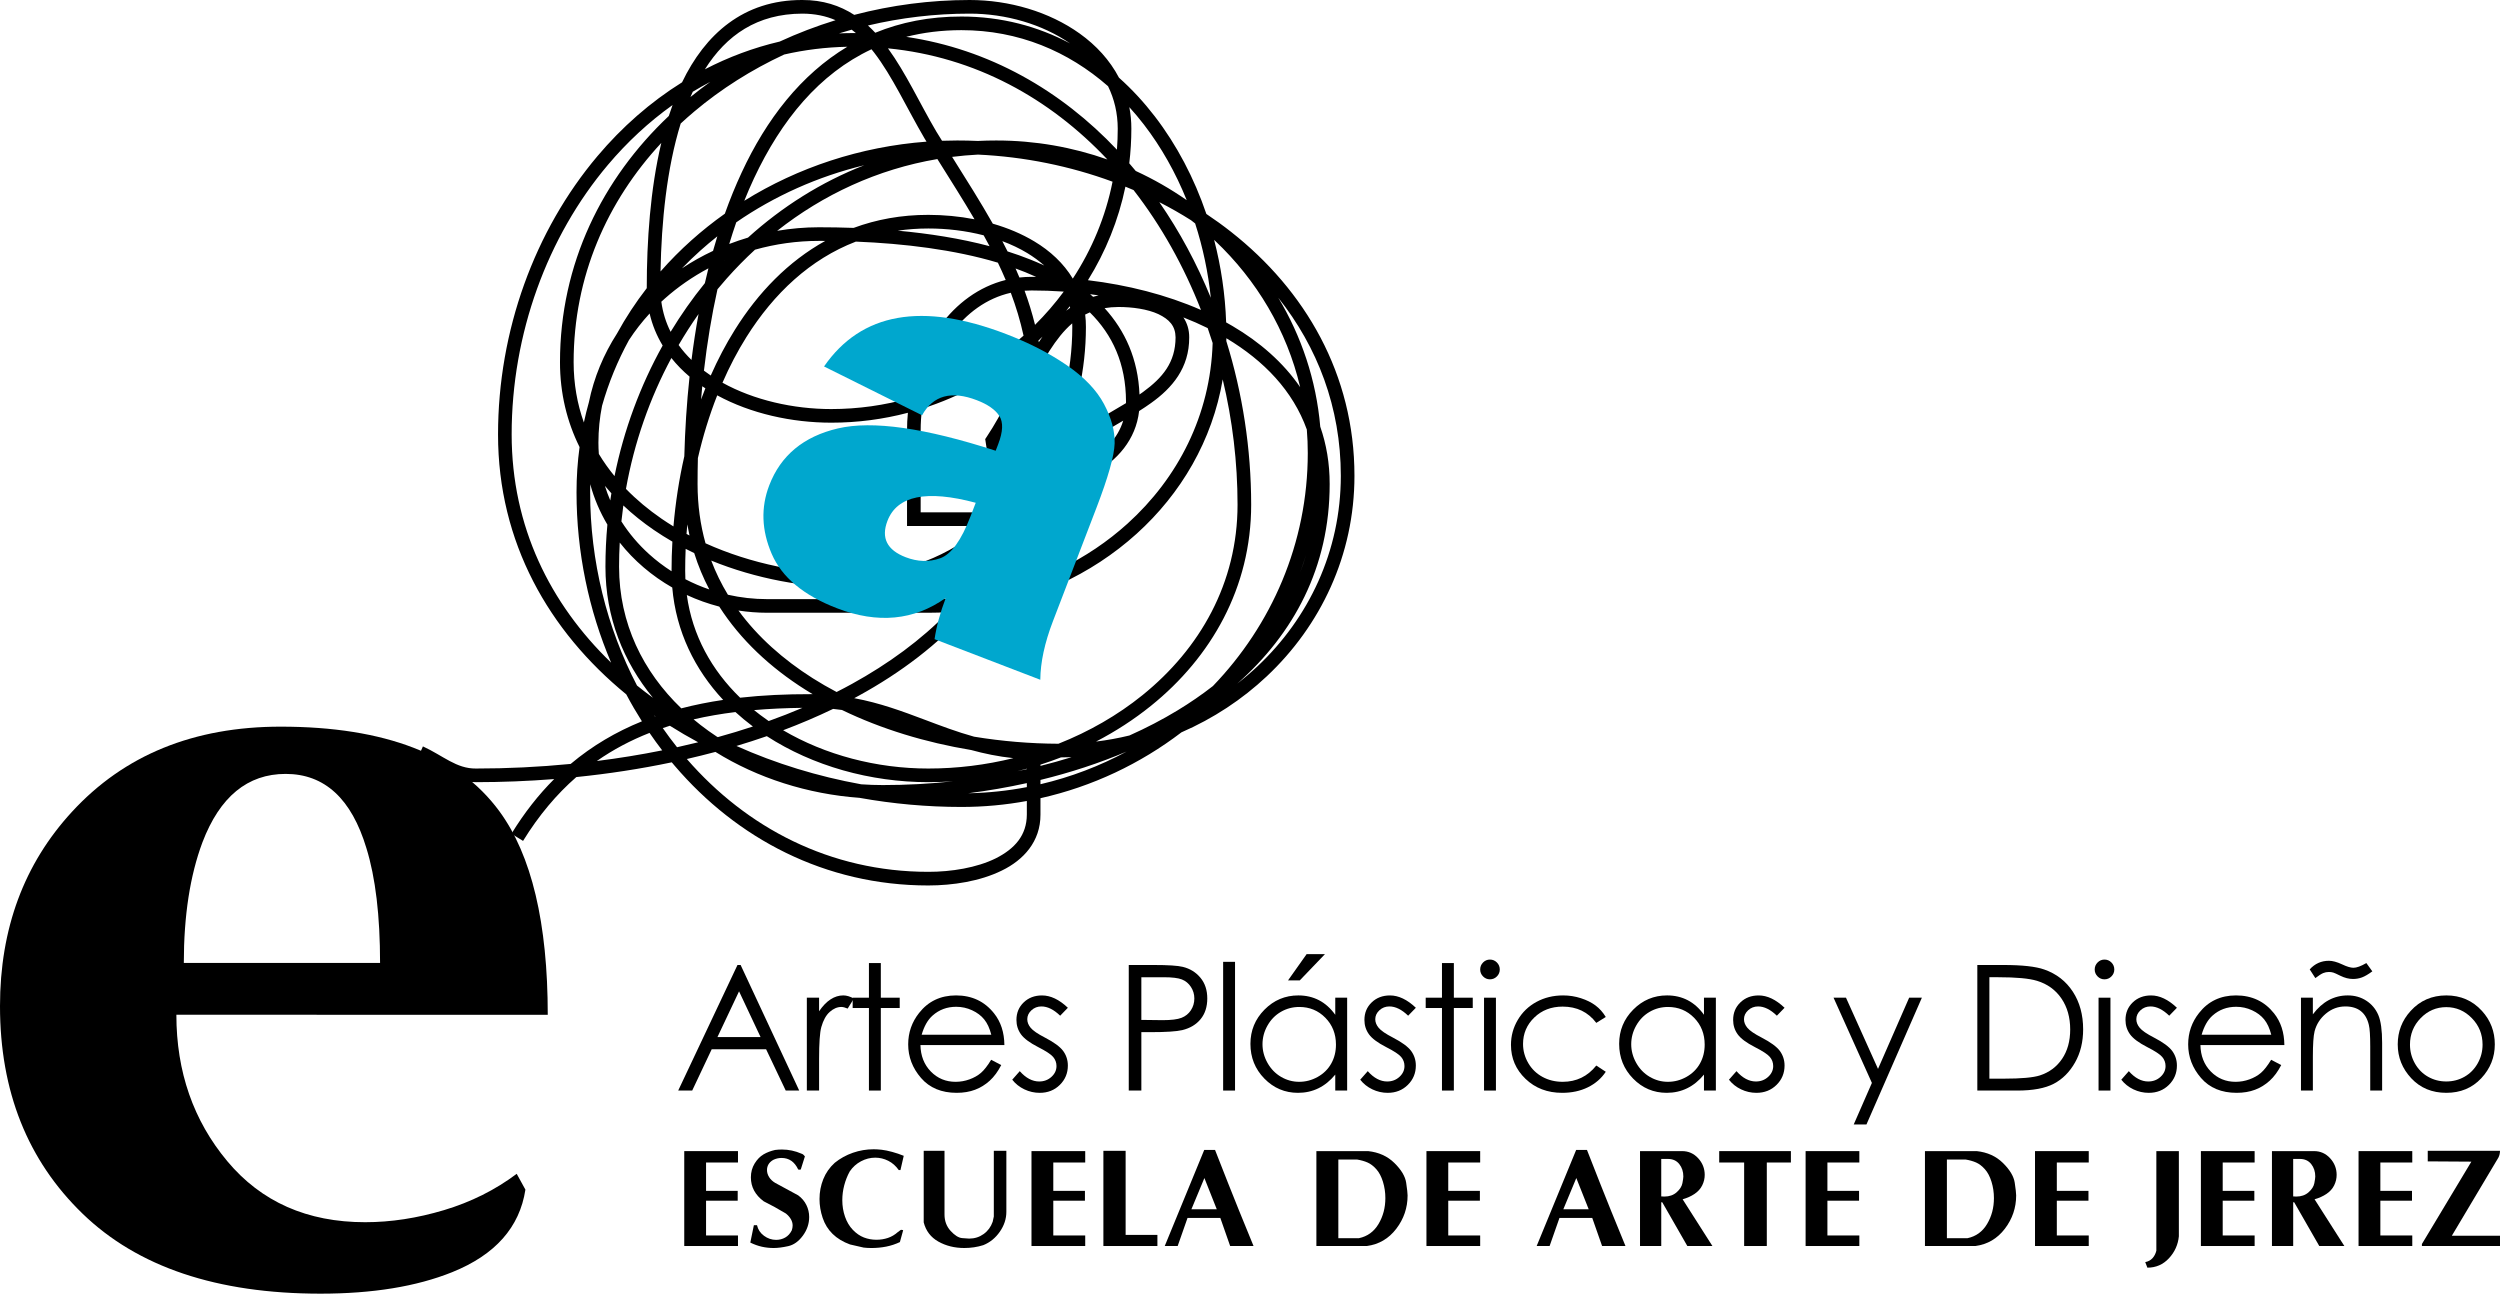 <?xml version="1.0" encoding="utf-8"?>
<!-- Generator: Adobe Illustrator 16.0.0, SVG Export Plug-In . SVG Version: 6.00 Build 0)  -->
<!DOCTYPE svg PUBLIC "-//W3C//DTD SVG 1.1//EN" "http://www.w3.org/Graphics/SVG/1.1/DTD/svg11.dtd">
<svg version="1.1" id="Layer_1" xmlns="http://www.w3.org/2000/svg" xmlns:xlink="http://www.w3.org/1999/xlink" x="0px" y="0px"
	 width="438.281px" height="226.795px" viewBox="0 0 438.281 226.795" enable-background="new 0 0 438.281 226.795"
	 xml:space="preserve">
<g>
	<g>
		<g>
			<g>
				<g>
					<path d="M118.29,134.261c-0.175-0.205-0.349-0.41-0.521-0.617l0,0c-5.501,1.156-11.111,2.012-16.734,2.586l0,0
						c-3.448,3.01-6.565,6.697-9.337,11.191l0,0l-2.036-1.254c2.264-3.689,4.767-6.864,7.492-9.586l0,0
						c-4.598,0.363-9.189,0.541-13.717,0.543l0,0c-4.546-0.039-7.277-2.814-10.264-4.087l0,0h0.001l0.97-2.185
						c3.532,1.624,5.871,3.92,9.293,3.881l0,0c5.478,0.002,11.047-0.263,16.609-0.807l0,0c3.804-3.198,7.981-5.641,12.491-7.469l0,0
						c-0.971-1.533-1.886-3.109-2.743-4.725l0,0c-13.554-11.095-22.488-26.628-22.481-45.566l0,0
						c0.002-18.21,6.427-35.763,17.438-48.806l0,0c4.278-5.07,9.256-9.458,14.822-12.928l0,0C123.604,6.029,130.326-0.028,140.654,0
						l0,0c3.601-0.013,6.584,0.977,9.104,2.608l0,0c6.517-1.706,13.329-2.607,20.229-2.608l0,0c6.934,0.004,13.942,2.047,19.3,5.883
						l0,0c2.875,2.053,5.277,4.657,6.882,7.732l0,0c2.282,2.035,4.376,4.308,6.27,6.771l0,0c3.874,5.035,6.926,10.866,9.051,17.122
						l0,0c1.487,0.992,2.93,2.037,4.322,3.132l0,0c13,10.223,21.647,24.987,21.641,42.772l0,0
						c0.002,13.926-5.949,26.292-15.359,35.142l0,0c-4.335,4.078-9.405,7.418-14.97,9.833l0,0c-7.2,5.5-15.611,9.505-24.717,11.548
						l0,0c0,0.871,0,1.809,0,2.877l0,0c0.02,4.702-2.967,7.965-6.776,9.808l0,0c-3.827,1.882-8.584,2.608-12.887,2.614l0,0
						C144.628,155.237,129.16,146.985,118.29,134.261L118.29,134.261z M162.744,152.843c4.026,0.006,8.503-0.717,11.829-2.366l0,0
						c3.343-1.688,5.425-4.04,5.445-7.665l0,0c0-0.873,0-1.656,0-2.389l0,0c-3.731,0.688-7.57,1.047-11.479,1.047l0,0
						c-5.993-0.002-11.993-0.543-17.865-1.6l0,0c-9.055-0.656-17.868-3.459-25.249-8.051l0,0c-1.657,0.443-3.329,0.857-5.013,1.244
						l0,0C130.887,145.125,145.538,152.839,162.744,152.843L162.744,152.843z M169.746,139.069
						c3.497-0.069,6.929-0.436,10.272-1.077l0,0c0-0.235,0-0.47,0-0.704l0,0C176.634,138.036,173.197,138.63,169.746,139.069
						L169.746,139.069z M154.777,137.632c4.075,0,8.2-0.218,12.312-0.656l0,0c-1.443,0.098-2.893,0.148-4.345,0.148l0,0
						c-10.167-0.004-20.249-2.842-28.313-8.065l0,0c-1.751,0.609-3.525,1.181-5.322,1.718l0,0c6.86,3.078,14.255,5.342,21.873,6.723
						l0,0C152.243,137.587,153.509,137.632,154.777,137.632L154.777,137.632z M182.407,137.484
						c5.323-1.244,10.396-3.187,15.104-5.726l0,0c-4.801,2.04-9.88,3.695-15.104,4.974l0,0
						C182.407,136.984,182.407,137.233,182.407,137.484L182.407,137.484z M178.344,135.204c0.56-0.117,1.118-0.239,1.674-0.365l0,0
						c0-0.025,0-0.051,0-0.076l0,0C179.462,134.917,178.904,135.063,178.344,135.204L178.344,135.204z M162.744,134.733
						c5.056,0.002,10.079-0.627,14.91-1.821l0,0c-2.65-0.28-5.089-0.789-7.395-1.423l0,0c-7.961-1.32-15.705-3.656-22.649-7.02l0,0
						c-0.51-0.072-1.028-0.136-1.555-0.188l0,0c-2.825,1.361-5.752,2.607-8.761,3.741l0,0
						C144.661,132.354,153.675,134.737,162.744,134.733L162.744,134.733z M182.407,134.27c1.841-0.462,3.662-0.97,5.456-1.527l0,0
						c-0.616,0.022-1.236,0.034-1.856,0.035l0,0c-1.184,0.459-2.384,0.883-3.6,1.272l0,0
						C182.407,134.123,182.407,134.196,182.407,134.27L182.407,134.27z M104.629,133.415c3.85-0.484,7.683-1.105,11.462-1.867l0,0
						c-0.766-0.998-1.506-2.018-2.22-3.062l0,0C110.594,129.777,107.51,131.399,104.629,133.415L104.629,133.415z M118.694,130.999
						c1.243-0.273,2.477-0.562,3.705-0.868l0,0c-1.694-0.913-3.35-1.88-4.959-2.897l0,0c-0.419,0.131-0.837,0.266-1.25,0.406l0,0
						C116.991,128.788,117.827,129.91,118.694,130.999L118.694,130.999z M185.555,130.387c5.391-2.134,10.389-5.008,14.735-8.517
						l0,0c10.09-8.154,16.662-19.659,16.667-33.388l0,0c0.001-7.437-0.893-14.839-2.6-21.971l0,0
						c-1.809,10.708-7.321,20.048-15.096,27.067l0,0c-7.95,7.182-18.266,11.966-29.464,13.396l0,0
						c-5.273,5.958-11.858,10.947-19.288,15.015l0,0c-0.25,0.138-0.502,0.274-0.754,0.409l0,0c4.52,0.838,8.465,2.309,12.324,3.764
						l0,0c2.863,1.08,5.679,2.15,8.686,2.986l0,0C175.656,129.955,180.636,130.368,185.555,130.387L185.555,130.387z
						 M219.346,88.482c0.005,14.521-7.004,26.741-17.556,35.246l0,0c-2.961,2.389-6.201,4.491-9.648,6.28l0,0
						c1.987-0.243,3.944-0.602,5.859-1.068l0,0c2.948-1.316,5.772-2.783,8.439-4.401l0,0c2.177-1.323,4.249-2.745,6.197-4.264l0,0
						c10.272-10.67,16.63-25.023,16.632-40.848l0,0c0-1.389-0.057-2.763-0.167-4.122l0,0c-2.444-6.794-7.506-12.061-14.105-16.008
						l0,0c-0.002,0.166-0.004,0.331-0.008,0.496l0,0C217.838,68.958,219.345,78.688,219.346,88.482L219.346,88.482z
						 M125.842,129.228c2.08-0.574,4.134-1.195,6.154-1.865l0,0c-0.055-0.041-0.11-0.082-0.166-0.125l0,0
						c-1.007-0.76-1.974-1.562-2.897-2.406l0,0c-2.529,0.314-4.975,0.734-7.339,1.281l0,0c0.404,0.338,0.815,0.67,1.233,0.994l0,0
						c0.918,0.713,1.87,1.393,2.852,2.039l0,0C125.733,129.173,125.787,129.2,125.842,129.228L125.842,129.228z M133.271,125.333
						c0.486,0.369,0.983,0.727,1.49,1.076l0,0c2.014-0.723,3.989-1.494,5.922-2.316l0,0c-2.916,0.035-5.746,0.16-8.485,0.396l0,0
						C132.55,124.776,132.908,125.058,133.271,125.333L133.271,125.333z M114.818,125.593c0.029-0.01,0.056-0.02,0.084-0.029l0,0
						c-0.062-0.043-0.124-0.085-0.186-0.128l0,0C114.75,125.487,114.785,125.541,114.818,125.593L114.818,125.593z M108.531,99.348
						c0.006,9.958,4.209,18.396,10.909,24.835l0,0c2.374-0.619,4.821-1.107,7.339-1.48l0,0c-4.953-5.309-8.258-11.975-8.924-19.702
						l0,0c-3.568-2.037-6.711-4.71-9.208-7.882l0,0C108.57,96.522,108.531,97.932,108.531,99.348L108.531,99.348z M114.291,122.199
						c0.061,0.045,0.121,0.089,0.181,0.134l0,0c-5.167-6.299-8.335-14.093-8.33-22.985l0,0c0-2.477,0.116-4.938,0.341-7.375l0,0
						c-1.306-2.193-2.326-4.567-3.004-7.087l0,0c-0.012,0.473-0.018,0.948-0.018,1.425l0,0c-0.001,12.069,2.938,23.756,8.215,33.873
						l0,0C112.529,120.872,113.401,121.544,114.291,122.199L114.291,122.199z M129.752,122.316
						c3.962-0.442,8.087-0.629,12.351-0.622l0,0c0.122,0,0.244,0.001,0.364,0.002l0,0c-0.429-0.257-0.854-0.518-1.275-0.784l0,0
						c-6.133-3.867-11.356-8.732-15.095-14.567l0,0c-1.967-0.509-3.872-1.191-5.689-2.031l0,0
						C121.381,111.435,124.781,117.493,129.752,122.316L129.752,122.316z M142.468,118.892c1.352,0.856,2.752,1.664,4.197,2.425l0,0
						c0.91-0.461,1.809-0.935,2.693-1.421l0,0c6.414-3.534,12.129-7.708,16.867-12.581l0,0c-1.153,0.072-2.314,0.109-3.48,0.109l0,0
						c-10.864,0-17.382,0-28.247,0l0,0c-1.702-0.003-3.385-0.135-5.036-0.388l0,0C132.851,111.664,137.294,115.608,142.468,118.892
						L142.468,118.892z M233.107,84.861c0.012,14.598-6.334,26.263-16.193,34.98l0,0c1.23-0.955,2.413-1.965,3.542-3.027l0,0
						c8.97-8.444,14.605-20.166,14.607-33.402l0,0c-0.005-12.028-4.112-22.573-10.96-31.212l0,0
						c4.037,6.728,6.641,14.384,7.355,22.603l0,0C232.529,77.875,233.112,81.228,233.107,84.861L233.107,84.861z M106.575,28.903
						C95.948,41.485,89.698,58.521,89.7,76.167l0,0c0.007,16.153,6.726,29.657,17.438,40.007l0,0
						c-3.926-9.2-6.065-19.392-6.066-29.865l0,0c0-2.698,0.181-5.344,0.533-7.929l0,0c-2.193-4.422-3.435-9.401-3.431-14.89l0,0
						c-0.003-17.258,7.438-32.167,19.075-43.158l0,0c0.209-0.648,0.429-1.289,0.66-1.919l0,0
						C113.735,21.388,109.939,24.922,106.575,28.903L106.575,28.903z M134.498,105.035c10.864,0,17.382,0,28.247,0l0,0
						c1.974,0,3.929-0.109,5.86-0.323l0,0c3.407-3.971,6.197-8.37,8.239-13.222l0,0c-6.984,7.09-16.35,11.592-27.136,11.588l0,0
						c-8.571-0.003-17.263-1.633-25.021-4.8l0,0c0.795,2.099,1.776,4.095,2.924,5.987l0,0
						C129.839,104.77,132.149,105.035,134.498,105.035L134.498,105.035z M172.095,104.208c9.709-1.733,18.604-6.111,25.564-12.402
						l0,0c8.834-7.987,14.548-19.013,14.932-31.673l0,0c-0.276-0.876-0.566-1.748-0.867-2.612l0,0
						c-1.373-0.678-2.796-1.302-4.259-1.874l0,0c0.643,0.973,1.03,2.142,1.018,3.498l0,0c0.022,5.366-2.994,8.883-6.697,11.518l0,0
						c-0.673,0.484-1.372,0.948-2.086,1.4l0,0c-0.58,5.037-3.825,8.661-8.024,11.027l0,0c-2.96,1.688-6.421,2.854-9.965,3.669l0,0
						c-0.07,0.077-0.141,0.153-0.211,0.229l0,0c-0.249,0.27-0.502,0.535-0.763,0.794l0,0
						C178.842,93.867,175.889,99.333,172.095,104.208L172.095,104.208z M124.35,103.339c-1.059-2.022-1.948-4.148-2.646-6.377l0,0
						c-0.505-0.24-1.005-0.488-1.5-0.742l0,0c-0.056,1.287-0.084,2.572-0.083,3.852l0,0c0,0.495,0.012,0.987,0.035,1.473l0,0
						C121.498,102.241,122.901,102.842,124.35,103.339L124.35,103.339z M149.707,100.688c8.908-0.004,16.749-3.252,22.998-8.606l0,0
						c-0.632,0.088-1.296,0.134-1.994,0.13l0,0c-3.984,0-6.518,0-10.502,0l0,0h-1.195v-1.194c0-6.158,0-9.417,0-15.574l0,0
						c0.001-1.026,0.051-2.055,0.15-3.078l0,0c-4.307,1.133-8.815,1.737-13.44,1.737l0,0c-6.907-0.004-14.1-1.59-19.986-4.792l0,0
						c-1.385,3.512-2.516,7.205-3.389,10.995l0,0c-0.038,1.528-0.056,3.049-0.056,4.555l0,0c0.003,3.692,0.488,7.153,1.396,10.389
						l0,0C131.589,98.817,140.727,100.691,149.707,100.688L149.707,100.688z M227.927,100.365c0.384-1.002,0.731-2.026,1.04-3.071
						l0,0C228.646,98.33,228.3,99.353,227.927,100.365L227.927,100.365z M113.797,97.149c1.218,1.102,2.535,2.105,3.935,3l0,0
						c0-0.025,0-0.051,0-0.076l0,0c0-1.701,0.048-3.409,0.145-5.12l0,0c-1.115-0.645-2.199-1.326-3.249-2.044l0,0
						c-1.909-1.306-3.702-2.739-5.35-4.295l0,0c-0.13,0.93-0.243,1.862-0.339,2.799l0,0
						C110.281,93.525,111.92,95.451,113.797,97.149L113.797,97.149z M120.878,93.88c-0.144-0.641-0.272-1.289-0.385-1.946l0,0
						c-0.051,0.555-0.097,1.112-0.138,1.668l0,0C120.529,93.696,120.703,93.788,120.878,93.88L120.878,93.88z M115.98,90.938
						c0.679,0.466,1.374,0.916,2.084,1.35l0,0c0.353-4.137,0.986-8.265,1.904-12.295l0,0c0.122-4.604,0.417-9.292,0.918-13.965l0,0
						c-1.173-0.993-2.245-2.082-3.187-3.264l0,0c-3.791,7.057-6.51,14.814-7.96,22.944l0,0
						C111.599,87.621,113.694,89.365,115.98,90.938L115.98,90.938z M170.711,89.823c2.585-0.015,4.487-0.715,6.168-1.892l0,0
						c0.086-0.1,0.173-0.201,0.259-0.301l0,0c-0.523,0.081-1.044,0.156-1.561,0.225l0,0l-1.161,0.154l-1.698-11.032l0.257-0.386
						c2.842-4.252,4.914-9.051,7.24-13.344l0,0c-0.077-0.572-0.161-1.137-0.253-1.694l0,0c-5.319,4.487-11.536,7.952-18.314,10.094
						l0,0c-0.162,1.26-0.245,2.531-0.245,3.797l0,0c0,5.747,0,8.969,0,14.379l0,0C164.733,89.823,167.14,89.823,170.711,89.823
						L170.711,89.823z M106.99,87.733c0.061-0.417,0.125-0.835,0.193-1.251l0,0c-0.389-0.427-0.77-0.864-1.138-1.308l0,0
						C106.315,86.047,106.631,86.901,106.99,87.733L106.99,87.733z M176.421,85.323c0.884-0.131,1.772-0.281,2.658-0.451l0,0
						c1.083-4.172,1.66-8.637,1.664-13.412l0,0c-0.001-1.315-0.038-2.591-0.11-3.83l0,0c-1.617,3.207-3.296,6.646-5.412,9.896l0,0
						L176.421,85.323L176.421,85.323z M189.897,78.21c-2.112,1.579-3.796,3.453-5.399,5.328l0,0c2.169-0.672,4.211-1.502,5.99-2.522
						l0,0c3.172-1.84,5.472-4.14,6.425-7.269l0,0C194.506,75.163,192.056,76.56,189.897,78.21L189.897,78.21z M107.733,83.466
						c1.643-8.122,4.518-15.855,8.439-22.891l0,0c-1.036-1.712-1.818-3.585-2.286-5.614l0,0c-1.338,1.456-2.553,3.015-3.625,4.664
						l0,0c-1.98,3.62-3.572,7.472-4.715,11.519l0,0c-0.416,2.085-0.635,4.247-0.636,6.473l0,0c0,0.663,0.025,1.319,0.075,1.967l0,0
						C105.802,80.939,106.722,82.234,107.733,83.466L107.733,83.466z M183.132,71.46c0.002,2.788-0.186,5.477-0.551,8.071l0,0
						c3.469-6.638,5.406-14.312,5.405-22.196l0,0c0-0.218-0.005-0.434-0.015-0.647l0,0c-1.478,1.263-2.75,2.898-3.982,4.816l0,0
						c-0.446,0.703-0.878,1.441-1.305,2.207l0,0C182.979,66.153,183.133,68.724,183.132,71.46L183.132,71.46z M190.375,57.334
						c-0.001,7.543-1.683,14.896-4.747,21.428l0,0c0.859-0.849,1.792-1.679,2.828-2.458l0,0c2.882-2.19,6.085-3.896,8.941-5.626l0,0
						c0.003-0.101,0.004-0.202,0.005-0.305l0,0c-0.017-6.614-2.365-11.684-6.34-15.61l0,0c-0.28,0.117-0.552,0.245-0.817,0.382l0,0
						C190.333,55.854,190.377,56.583,190.375,57.334L190.375,57.334z M100.564,63.491c0.003,3.801,0.634,7.328,1.795,10.575l0,0
						c0.256-1.192,0.548-2.371,0.876-3.533l0,0c0.894-4.377,2.597-8.432,4.936-12.065l0,0c1.525-2.788,3.272-5.444,5.214-7.95l0,0
						c0-0.022,0-0.043,0-0.065l0,0c0.003-8.207,0.607-17.241,2.55-25.399l0,0C106.436,35.29,100.568,48.443,100.564,63.491
						L100.564,63.491z M145.724,71.714c4.76,0,9.391-0.67,13.792-1.921l0,0c0.82-4.626,2.629-9.047,5.299-12.67l0,0
						c2.86-3.889,6.777-6.864,11.497-8.04l0,0c-0.43-1.019-0.888-2.028-1.37-3.033l0,0c-7.66-2.294-16.455-3.355-24.9-3.693l0,0
						c-7.995,3.079-14.362,9.057-19.194,16.744l0,0c-1.568,2.5-2.964,5.179-4.189,7.992l0,0
						C132.147,70.142,139.095,71.718,145.724,71.714L145.724,71.714z M122.904,70.04c0.243-0.66,0.495-1.315,0.755-1.964l0,0
						c-0.183-0.118-0.364-0.238-0.543-0.36l0,0C123.039,68.49,122.969,69.266,122.904,70.04L122.904,70.04z M199.768,69.161
						c0.21-0.144,0.417-0.29,0.619-0.436l0,0c3.449-2.525,5.683-5.166,5.705-9.58l0,0c-0.027-1.994-1.079-3.143-3.014-4.075l0,0
						c-1.918-0.887-4.597-1.255-7.017-1.25l0,0c-0.858,0.005-1.66,0.073-2.413,0.201l0,0
						C197.248,57.975,199.52,62.963,199.768,69.161L199.768,69.161z M166.738,58.541c-2.194,2.967-3.777,6.6-4.625,10.437l0,0
						c6.447-2.214,12.335-5.693,17.328-10.137l0,0c-0.575-2.623-1.327-5.104-2.234-7.515l0,0
						C172.954,52.29,169.424,54.919,166.738,58.541L166.738,58.541z M216.088,57.166c4.767,2.802,8.866,6.369,11.847,10.706l0,0
						c-2.343-9.958-7.644-18.771-14.906-25.651l0,0c-0.059-0.056-0.119-0.112-0.178-0.167l0,0c1.222,4.692,1.938,9.562,2.108,14.468
						l0,0C215.34,56.731,215.717,56.946,216.088,57.166L216.088,57.166z M124.603,65.833c1.237-2.802,2.643-5.482,4.219-8.001l0,0
						c4.092-6.554,9.39-12.019,15.859-15.599l0,0c-0.377-0.002-0.755-0.003-1.129-0.003l0,0c-3.841,0-7.608,0.537-11.192,1.543l0,0
						c-1.74,1.599-3.402,3.293-4.98,5.073l0,0c-0.543,0.612-1.076,1.235-1.599,1.868l0,0c-1.034,4.648-1.814,9.44-2.372,14.263l0,0
						C123.795,65.271,124.193,65.556,124.603,65.833L124.603,65.833z M121.227,63.103c0.34-2.699,0.75-5.39,1.237-8.049l0,0
						c-1.239,1.754-2.403,3.567-3.492,5.436l0,0C119.635,61.416,120.391,62.287,121.227,63.103L121.227,63.103z M182.114,59.996
						c0.21-0.331,0.425-0.657,0.646-0.978l0,0c-0.232,0.227-0.467,0.45-0.704,0.672l0,0
						C182.076,59.793,182.095,59.893,182.114,59.996L182.114,59.996z M117.567,58.174c1.812-2.992,3.819-5.847,6.004-8.535l0,0
						c0.198-0.871,0.405-1.736,0.621-2.597l0,0c-2.771,1.473-5.342,3.254-7.642,5.299l0,0c-0.206,0.184-0.41,0.369-0.611,0.556l0,0
						C116.198,54.803,116.755,56.56,117.567,58.174L117.567,58.174z M181.454,56.95c1.819-1.807,3.499-3.748,5.021-5.808l0,0
						c-0.014-0.008-0.028-0.018-0.041-0.026l0,0c-1.866-0.129-3.733-0.193-5.583-0.193l0,0c-0.416,0-0.826,0.016-1.23,0.045l0,0
						C180.33,52.9,180.944,54.885,181.454,56.95L181.454,56.95z M186.915,54.476c0.226-0.177,0.457-0.347,0.692-0.51l0,0
						c-0.021-0.092-0.043-0.184-0.067-0.275l0,0C187.334,53.954,187.125,54.216,186.915,54.476L186.915,54.476z M210.549,54.34
						c-2.99-7.654-6.97-14.778-11.821-21.02l0,0c-0.474-0.204-0.948-0.401-1.427-0.595l0,0c-1.221,5.898-3.479,11.422-6.571,16.398
						l0,0C197.644,49.953,204.458,51.667,210.549,54.34L210.549,54.34z M212.269,52.201c-0.463-4.452-1.391-8.835-2.745-13.027l0,0
						c-0.236-0.188-0.473-0.374-0.712-0.559l0,0c-1.794-1.136-3.654-2.195-5.568-3.175l0,0
						C206.812,40.6,209.837,46.238,212.269,52.201L212.269,52.201z M191.63,52.031c0.315-0.093,0.637-0.175,0.966-0.248l0,0
						c-0.496-0.073-0.992-0.142-1.489-0.206l0,0C191.284,51.727,191.458,51.878,191.63,52.031L191.63,52.031z M181.333,42.322
						c2.769,1.656,5.129,3.838,6.742,6.521l0,0c3.341-5.101,5.747-10.838,6.968-16.99l0,0c-7.446-2.74-15.458-4.375-23.593-4.75l0,0
						c-1.528,0.079-3.041,0.213-4.533,0.401l0,0c2.578,4.108,4.993,7.927,7.132,11.709l0,0
						C176.653,39.962,179.125,40.993,181.333,42.322L181.333,42.322z M178.718,48.65c0.696-0.078,1.408-0.118,2.133-0.117l0,0
						c0.264,0,0.528,0.001,0.792,0.004l0,0c-0.625-0.285-1.265-0.56-1.917-0.825l0,0c-0.553-0.222-1.114-0.436-1.685-0.642l0,0
						C178.275,47.596,178.5,48.12,178.718,48.65L178.718,48.65z M115.799,47.592c1.687-1.922,3.494-3.743,5.408-5.455l0,0
						c1.859-1.663,3.819-3.224,5.868-4.676l0,0c0.886-2.484,1.865-4.893,2.944-7.208l0,0c4.338-9.353,10.411-17.199,18.525-22.056
						l0,0c-3.822,0.08-7.518,0.546-11.069,1.36l0,0c-5.728,2.667-11.042,6.026-15.745,9.982l0,0
						c-0.818,0.688-1.616,1.393-2.396,2.116l0,0C116.888,29.545,115.958,38.896,115.799,47.592L115.799,47.592z M122.8,43.918
						c-1.122,1.005-2.205,2.046-3.247,3.125l0,0c1.729-1.146,3.553-2.169,5.452-3.06l0,0c0.241-0.858,0.492-1.709,0.752-2.553l0,0
						C124.745,42.231,123.758,43.06,122.8,43.918L122.8,43.918z M180.617,45.495c0.833,0.331,1.651,0.681,2.451,1.052l0,0
						c-0.893-0.794-1.889-1.519-2.97-2.179l0,0c-1.342-0.813-2.816-1.51-4.378-2.092l0,0c0.313,0.598,0.62,1.198,0.917,1.798l0,0
						C177.998,44.506,179.327,44.979,180.617,45.495L180.617,45.495z M127.009,45.705c0.012-0.013,0.025-0.027,0.038-0.04l0,0
						c-0.01,0.004-0.02,0.008-0.03,0.013l0,0C127.014,45.687,127.012,45.696,127.009,45.705L127.009,45.705z M173.482,43.157
						c-0.335-0.634-0.678-1.266-1.031-1.902l0,0c-3.121-0.802-6.452-1.2-9.707-1.198l0,0c-1.846,0.002-3.629,0.132-5.351,0.383l0,0
						C162.875,40.941,168.358,41.798,173.482,43.157L173.482,43.157z M127.845,42.773c1.076-0.414,2.175-0.788,3.288-1.118l0,0
						c5.967-5.399,12.831-9.742,20.386-12.69l0,0c-8.153,1.978-15.781,5.407-22.447,10.014l0,0
						C128.64,40.225,128.231,41.49,127.845,42.773L127.845,42.773z M136.243,40.467c2.392-0.408,4.835-0.621,7.309-0.625l0,0
						c1.995,0,4.035,0.035,6.099,0.11l0,0c3.993-1.479,8.36-2.288,13.094-2.284l0,0c2.695,0.002,5.436,0.254,8.098,0.774l0,0
						c-1.971-3.356-4.163-6.812-6.509-10.558l0,0C153.832,29.663,144.324,34.102,136.243,40.467L136.243,40.467z M132.185,31.263
						c-0.598,1.281-1.166,2.593-1.703,3.936l0,0c9.389-5.835,20.37-9.495,31.95-10.367l0,0c-0.119-0.192-0.237-0.383-0.356-0.577
						l0,0c-3.115-5.325-5.648-10.907-8.834-15.042l0,0c-0.152-0.195-0.304-0.388-0.458-0.576l0,0
						C143.641,12.921,136.991,21.027,132.185,31.263L132.185,31.263z M208.046,35.09c-1.938-4.814-4.459-9.299-7.5-13.247l0,0
						c-0.818-1.061-1.673-2.083-2.563-3.063l0,0c0.236,1.211,0.36,2.474,0.358,3.783l0,0c-0.001,2.053-0.126,4.08-0.368,6.068l0,0
						c0.383,0.442,0.762,0.889,1.135,1.341l0,0C202.25,31.419,205.24,33.134,208.046,35.09L208.046,35.09z M174.695,24.629
						c6.776,0,13.336,1.172,19.445,3.329l0,0c-10.118-10.736-23.176-17.975-38.467-19.482l0,0c3.157,4.343,5.583,9.665,8.451,14.547
						l0,0c0.344,0.558,0.686,1.11,1.026,1.656l0,0c0.885-0.033,1.773-0.049,2.664-0.05l0,0c1.206,0,2.412,0.027,3.614,0.081l0,0
						c1.077-0.054,2.163-0.081,3.256-0.081l0,0C174.687,24.629,174.691,24.629,174.695,24.629L174.695,24.629z M195.812,26.243
						c0.093-1.214,0.141-2.441,0.141-3.679l0,0c-0.004-2.738-0.611-5.226-1.699-7.451l0,0c-6.971-6.104-15.662-9.822-25.715-9.827
						l0,0c-3.46,0.005-6.678,0.411-9.67,1.174l0,0C173.473,8.618,186.021,15.882,195.812,26.243L195.812,26.243z M121.041,17.009
						c1.13-0.92,2.291-1.806,3.482-2.659l0,0c-1.041,0.544-2.062,1.121-3.066,1.729l0,0
						C121.316,16.385,121.177,16.696,121.041,17.009L121.041,17.009z M123.575,12.151c4.11-2.133,8.497-3.783,13.12-4.866l0,0
						c3.152-1.456,6.426-2.708,9.788-3.744l0,0c-1.691-0.735-3.601-1.142-5.828-1.151l0,0
						C132.743,2.414,127.355,6.159,123.575,12.151L123.575,12.151z M187.591,7.611c-4.838-3.363-11.273-5.226-17.604-5.221l0,0
						c-6.061-0.001-12.052,0.717-17.824,2.082l0,0c0.443,0.404,0.87,0.828,1.282,1.27l0,0c4.485-1.84,9.504-2.851,15.094-2.844l0,0
						c0.007,0,0.013,0,0.02,0l0,0C175.555,2.897,181.946,4.613,187.591,7.611L187.591,7.611z M147.094,5.853
						c0.865-0.039,1.736-0.058,2.613-0.058l0,0c0.114,0,0.227,0,0.341,0.001l0,0c-0.242-0.206-0.488-0.404-0.739-0.593l0,0
						C148.567,5.409,147.828,5.626,147.094,5.853L147.094,5.853z"/>
				</g>
				<g>
					<path fill="#00A7CE" d="M193.54,70.824c-1.304-2.448-3.48-4.716-6.53-6.805c-3.049-2.089-6.579-3.903-10.587-5.442
						c-14.763-5.669-25.416-3.78-31.959,5.669l17.186,8.554c1.929-3.476,5.132-4.355,9.607-2.636
						c1.914,0.735,3.226,1.654,3.938,2.758c0.711,1.104,0.644,2.758-0.203,4.963l-0.436,1.136
						c-12.411-4.019-21.627-5.324-27.648-3.916s-10.038,4.734-12.05,9.979c-1.488,3.878-1.348,7.876,0.422,11.995
						s5.591,7.305,11.465,9.561c7.146,2.744,13.5,2.137,19.062-1.821c-0.966,2.517-1.623,4.929-1.971,7.234l18.541,7.119
						c0.025-3.061,0.764-6.484,2.217-10.271l7.628-19.876c2.067-5.386,3.129-9.153,3.188-11.303
						C195.467,75.571,194.844,73.272,193.54,70.824z M170.139,90.531c-1.621,4.225-3.399,6.673-5.335,7.347
						s-3.944,0.611-6.023-0.188c-3.281-1.26-4.348-3.385-3.201-6.374c1.696-4.42,6.855-5.478,15.477-3.173L170.139,90.531z"/>
				</g>
			</g>
			<g>
				<path d="M77.849,212.148c-4.718,1.414-9.327,2.121-13.827,2.12c-10.162,0-18.219-3.564-24.171-10.691
					c-5.953-7.128-8.929-15.687-8.93-25.677l65.108,0.004c-0.002-16.094-2.833-27.994-8.496-35.701
					c-7.259-9.873-20.034-14.81-38.325-14.812c-15.243,0-27.436,4.972-36.581,14.918C4.207,151.45-0.001,162.809,0,176.383
					c0.001,14.921,4.829,27.054,14.483,36.396c9.655,9.344,23.555,14.016,41.701,14.017c9.145,0.001,16.839-1.255,23.081-3.765
					c7.548-3.039,11.831-7.861,12.846-14.471l-1.525-2.774C86.813,208.613,82.567,210.735,77.849,212.148z M35.491,147.667
					c3.047-7.994,7.91-11.992,14.588-11.992c6.823,0.001,11.542,4.338,14.155,13.012c1.597,5.149,2.396,11.857,2.397,20.125
					l-34.405-0.003C32.226,160.542,33.313,153.495,35.491,147.667z"/>
			</g>
		</g>
	</g>
	<g>
		<g>
			<polygon fill-rule="evenodd" clip-rule="evenodd" points="129.377,201.804 129.377,203.802 123.781,203.802 123.781,208.773 
				129.327,208.773 129.327,210.497 123.781,210.497 123.781,216.593 129.377,216.593 129.377,218.441 119.958,218.441 
				119.958,201.804 			"/>
			<path fill-rule="evenodd" clip-rule="evenodd" d="M140.509,202.253c0.117,0.033,0.221,0.088,0.312,0.162
				c0.092,0.075,0.188,0.18,0.288,0.312l-0.725,2.299c-0.15,0.05-0.3,0.05-0.45,0c-0.633-1.35-1.607-2.023-2.923-2.023
				c-0.516,0-1.008,0.116-1.474,0.35c-0.366,0.215-0.637,0.473-0.812,0.772s-0.262,0.632-0.262,0.997
				c0,0.433,0.125,0.849,0.375,1.248c0.25,0.398,0.6,0.73,1.049,0.997l4.047,2.194c0.633,0.467,1.112,1.031,1.437,1.697
				c0.325,0.664,0.487,1.363,0.487,2.095c0,1.181-0.371,2.274-1.112,3.28s-1.599,1.617-2.574,1.833
				c-0.974,0.216-1.819,0.324-2.536,0.324s-1.408-0.075-2.074-0.225c-0.667-0.149-1.341-0.392-2.024-0.725l0.625-3.048h0.55
				c0.167,0.759,0.575,1.377,1.224,1.855c0.65,0.479,1.358,0.718,2.124,0.718c0.583,0,1.116-0.138,1.599-0.411
				c0.483-0.275,0.866-0.695,1.149-1.26c0.1-0.299,0.15-0.582,0.15-0.849c0-0.748-0.391-1.446-1.174-2.095
				c-1.349-0.814-2.648-1.529-3.897-2.146c-1.499-1.114-2.249-2.511-2.249-4.19c0-0.914,0.221-1.729,0.662-2.444
				c0.441-0.715,0.962-1.247,1.562-1.597c0.6-0.349,1.274-0.606,2.024-0.772c0.399-0.05,0.799-0.075,1.199-0.075
				C138.269,201.528,139.409,201.771,140.509,202.253z"/>
			<path fill-rule="evenodd" clip-rule="evenodd" d="M158.436,202.628l-0.575,2.498h-0.3c-0.5-0.717-1.112-1.258-1.836-1.624
				s-1.487-0.55-2.286-0.55c-0.866,0-1.699,0.213-2.499,0.637c-0.799,0.424-1.458,1.018-1.974,1.783
				c-0.417,0.764-0.737,1.574-0.962,2.432c-0.225,0.855-0.337,1.725-0.337,2.605c0,1.014,0.158,1.979,0.475,2.893
				s0.774,1.684,1.375,2.307c0.6,0.624,1.245,1.068,1.936,1.335c0.691,0.266,1.42,0.399,2.186,0.399c0.716,0,1.391-0.107,2.024-0.32
				c0.633-0.214,1.216-0.559,1.749-1.035l0.5-0.369c0.1-0.033,0.242-0.017,0.425,0.05l-0.575,2.082
				c-0.766,0.363-1.565,0.628-2.398,0.794c-0.833,0.164-1.699,0.247-2.599,0.247c-0.45,0-0.899-0.024-1.349-0.075l-2.398-0.549
				c-1.232-0.449-2.249-1.064-3.048-1.846c-0.799-0.781-1.382-1.721-1.749-2.818c-0.367-1.098-0.55-2.195-0.55-3.293
				c0-1.23,0.221-2.395,0.662-3.492s1.112-2.055,2.011-2.869c0.949-0.766,2.011-1.352,3.186-1.759s2.386-0.611,3.635-0.611
				c0.417,0,0.887,0.029,1.412,0.087c0.525,0.059,1.137,0.184,1.836,0.375S157.787,202.361,158.436,202.628z"/>
			<path fill-rule="evenodd" clip-rule="evenodd" d="M165.584,201.753v11.168c0,1.132,0.358,2.09,1.074,2.873
				c0.716,0.782,1.387,1.203,2.012,1.261c0.625,0.059,1.037,0.087,1.237,0.087c0.949,0,1.794-0.266,2.536-0.799
				s1.27-1.249,1.586-2.148l0.2-0.924v-11.518h2.199v10.693c0,1.232-0.383,2.397-1.149,3.496c-0.766,1.1-1.732,1.883-2.898,2.35
				c-1.049,0.332-2.157,0.499-3.323,0.499c-1.699,0-3.215-0.374-4.547-1.124s-2.19-1.873-2.573-3.373v-12.541H165.584z"/>
			<polygon fill-rule="evenodd" clip-rule="evenodd" points="190.252,201.804 190.252,203.802 184.655,203.802 184.655,208.773 
				190.202,208.773 190.202,210.497 184.655,210.497 184.655,216.593 190.252,216.593 190.252,218.441 180.833,218.441 
				180.833,201.804 			"/>
			<polygon fill-rule="evenodd" clip-rule="evenodd" points="197.336,201.753 197.336,216.493 202.907,216.493 202.907,218.441 
				193.438,218.441 193.438,201.753 			"/>
			<polygon fill-rule="evenodd" clip-rule="evenodd" points="259.493,201.804 259.493,203.802 253.896,203.802 253.896,208.773 
				259.443,208.773 259.443,210.497 253.896,210.497 253.896,216.593 259.493,216.593 259.493,218.441 250.074,218.441 
				250.074,201.804 			"/>
			<polygon fill-rule="evenodd" clip-rule="evenodd" points="313.966,201.804 313.966,203.802 309.743,203.802 309.743,218.441 
				305.771,218.441 305.771,203.802 301.398,203.802 301.398,202.003 301.398,201.804 			"/>
			<polygon fill-rule="evenodd" clip-rule="evenodd" points="325.965,201.804 325.965,203.802 320.368,203.802 320.368,208.773 
				325.915,208.773 325.915,210.497 320.368,210.497 320.368,216.593 325.965,216.593 325.965,218.441 316.545,218.441 
				316.545,201.804 			"/>
			<polygon fill-rule="evenodd" clip-rule="evenodd" points="366.183,201.804 366.183,203.802 360.586,203.802 360.586,208.773 
				366.133,208.773 366.133,210.497 360.586,210.497 360.586,216.593 366.183,216.593 366.183,218.441 356.763,218.441 
				356.763,201.804 			"/>
			<path fill-rule="evenodd" clip-rule="evenodd" d="M381.982,201.804v14.939c-0.149,1.481-0.732,2.768-1.749,3.859
				c-1.016,1.09-2.272,1.636-3.771,1.636l-0.375-0.974c0.517-0.1,0.937-0.325,1.262-0.675c0.324-0.35,0.554-0.791,0.687-1.324
				v-17.462H381.982z"/>
			<polygon fill-rule="evenodd" clip-rule="evenodd" points="395.264,201.804 395.264,203.802 389.667,203.802 389.667,208.773 
				395.214,208.773 395.214,210.497 389.667,210.497 389.667,216.593 395.264,216.593 395.264,218.441 385.845,218.441 
				385.845,201.804 			"/>
			<polygon fill-rule="evenodd" clip-rule="evenodd" points="422.902,201.804 422.902,203.802 417.306,203.802 417.306,208.773 
				422.853,208.773 422.853,210.497 417.306,210.497 417.306,216.593 422.902,216.593 422.902,218.441 413.483,218.441 
				413.483,201.804 			"/>
			<path fill-rule="evenodd" clip-rule="evenodd" d="M438.281,201.753c0,0.417-0.092,0.809-0.274,1.175l-8.17,13.715h8.444v1.799
				H424.59v-0.351l8.67-14.439l-7.646-0.049v-1.85H438.281z"/>
		</g>
		<g>
			<path fill-rule="evenodd" clip-rule="evenodd" d="M141.449,174.908h2.146v2.38c0.64-0.938,1.314-1.636,2.024-2.093
				c0.709-0.458,1.449-0.687,2.219-0.687c0.58,0,1.2,0.186,1.859,0.555l-1.093,1.754c-0.439-0.189-0.81-0.285-1.109-0.285
				c-0.7,0-1.375,0.287-2.025,0.861c-0.65,0.572-1.145,1.463-1.485,2.668c-0.26,0.928-0.39,2.803-0.39,5.623v5.504h-2.146V174.908z"
				/>
			<polygon fill-rule="evenodd" clip-rule="evenodd" points="152.334,168.837 154.419,168.837 154.419,174.908 157.731,174.908 
				157.731,176.717 154.419,176.717 154.419,191.188 152.334,191.188 152.334,176.717 149.482,176.717 149.482,174.908 
				152.334,174.908 			"/>
			<g>
				<path d="M129.29,169.175l-10.395,22.014h2.455l3.417-7.236h9.543l3.438,7.236h2.365l-10.272-22.014H129.29z M125.78,181.806
					l3.784-8.014l3.771,8.014H125.78z"/>
				<path d="M171.974,188.087c-0.552,0.473-1.221,0.854-2.009,1.139c-0.788,0.287-1.598,0.43-2.431,0.43
					c-1.725,0-3.175-0.602-4.349-1.807c-1.173-1.205-1.78-2.748-1.821-4.632h14.718c-0.02-2.22-0.621-4.072-1.804-5.556
					c-1.664-2.102-3.888-3.152-6.673-3.152c-2.706,0-4.865,1.025-6.479,3.076c-1.273,1.611-1.909,3.447-1.909,5.508
					c0,2.189,0.751,4.152,2.253,5.889c1.502,1.737,3.585,2.605,6.249,2.605c1.202,0,2.278-0.182,3.229-0.543
					c0.951-0.363,1.808-0.891,2.569-1.586c0.761-0.693,1.432-1.607,2.013-2.738l-1.767-0.928
					C173.123,186.849,172.526,187.612,171.974,188.087z M163.489,178.043c1.156-1.027,2.537-1.54,4.145-1.54
					c0.975,0,1.904,0.203,2.789,0.613c0.884,0.408,1.595,0.946,2.133,1.614s0.947,1.561,1.229,2.677h-12.209
					C162.007,179.912,162.646,178.79,163.489,178.043z"/>
			</g>
			<path fill-rule="evenodd" clip-rule="evenodd" d="M187.209,176.674l-1.348,1.392c-1.121-1.083-2.217-1.625-3.289-1.625
				c-0.681,0-1.264,0.225-1.75,0.674c-0.485,0.447-0.728,0.971-0.728,1.568c0,0.529,0.2,1.031,0.599,1.51
				c0.4,0.488,1.238,1.062,2.517,1.719c1.557,0.807,2.616,1.584,3.175,2.332c0.549,0.758,0.824,1.611,0.824,2.558
				c0,1.337-0.47,2.468-1.41,3.396c-0.94,0.927-2.115,1.391-3.525,1.391c-0.94,0-1.837-0.205-2.693-0.613
				c-0.855-0.41-1.562-0.973-2.123-1.691l1.317-1.497c1.071,1.206,2.207,1.81,3.408,1.81c0.841,0,1.556-0.27,2.147-0.808
				c0.59-0.538,0.885-1.171,0.885-1.897c0-0.598-0.195-1.131-0.585-1.598c-0.39-0.459-1.271-1.037-2.641-1.734
				c-1.47-0.754-2.47-1.5-3-2.235s-0.795-1.575-0.795-2.52c0-1.232,0.423-2.257,1.27-3.071c0.847-0.814,1.916-1.223,3.208-1.223
				C184.174,174.509,185.687,175.231,187.209,176.674z"/>
			<rect x="214.432" y="168.622" fill-rule="evenodd" clip-rule="evenodd" width="2.085" height="22.566"/>
			<polygon fill-rule="evenodd" clip-rule="evenodd" points="229.065,167.274 232.278,167.274 227.87,171.872 225.809,171.872 			
				"/>
			<path fill-rule="evenodd" clip-rule="evenodd" d="M248.215,176.674l-1.349,1.392c-1.121-1.083-2.217-1.625-3.288-1.625
				c-0.681,0-1.264,0.225-1.75,0.674c-0.484,0.447-0.728,0.971-0.728,1.568c0,0.529,0.199,1.031,0.599,1.51
				c0.399,0.488,1.238,1.062,2.517,1.719c1.558,0.807,2.616,1.584,3.175,2.332c0.55,0.758,0.824,1.611,0.824,2.558
				c0,1.337-0.471,2.468-1.411,3.396c-0.939,0.927-2.114,1.391-3.525,1.391c-0.939,0-1.837-0.205-2.692-0.613
				c-0.855-0.41-1.562-0.973-2.123-1.691l1.318-1.497c1.071,1.206,2.206,1.81,3.408,1.81c0.84,0,1.556-0.27,2.146-0.808
				c0.59-0.538,0.885-1.171,0.885-1.897c0-0.598-0.194-1.131-0.584-1.598c-0.391-0.459-1.271-1.037-2.642-1.734
				c-1.471-0.754-2.471-1.5-3.001-2.235c-0.529-0.735-0.795-1.575-0.795-2.52c0-1.232,0.424-2.257,1.27-3.071
				c0.847-0.814,1.916-1.223,3.208-1.223C245.179,174.509,246.691,175.231,248.215,176.674z"/>
			<polygon fill-rule="evenodd" clip-rule="evenodd" points="252.795,168.837 254.879,168.837 254.879,174.908 258.191,174.908 
				258.191,176.717 254.879,176.717 254.879,191.188 252.795,191.188 252.795,176.717 249.943,176.717 249.943,174.908 
				252.795,174.908 			"/>
			<g>
				<path fill-rule="evenodd" clip-rule="evenodd" d="M261.204,168.224c0.477,0,0.883,0.17,1.22,0.51
					c0.337,0.341,0.506,0.75,0.506,1.23c0,0.471-0.169,0.875-0.506,1.215s-0.743,0.51-1.22,0.51c-0.466,0-0.866-0.17-1.204-0.51
					c-0.336-0.34-0.505-0.744-0.505-1.215c0-0.48,0.169-0.89,0.505-1.23C260.338,168.394,260.738,168.224,261.204,168.224z"/>
				<rect x="260.17" y="174.908" fill-rule="evenodd" clip-rule="evenodd" width="2.085" height="16.28"/>
			</g>
			<path fill-rule="evenodd" clip-rule="evenodd" d="M281.512,178.29l-1.662,1.033c-1.442-1.9-3.409-2.852-5.902-2.852
				c-1.993,0-3.647,0.637-4.965,1.909c-1.316,1.272-1.975,2.818-1.975,4.638c0,1.184,0.303,2.297,0.908,3.341
				s1.438,1.854,2.494,2.431c1.056,0.576,2.239,0.865,3.552,0.865c2.403,0,4.365-0.951,5.888-2.852l1.662,1.093
				c-0.781,1.171-1.829,2.078-3.146,2.724c-1.316,0.645-2.815,0.967-4.496,0.967c-2.583,0-4.725-0.816-6.426-2.448
				c-1.702-1.632-2.553-3.618-2.553-5.956c0-1.572,0.398-3.033,1.194-4.381c0.795-1.35,1.889-2.402,3.279-3.158
				c1.392-0.756,2.948-1.135,4.67-1.135c1.08,0,2.124,0.164,3.13,0.492c1.007,0.326,1.859,0.754,2.56,1.279
				C280.426,176.807,281.021,177.476,281.512,178.29z"/>
			<path fill-rule="evenodd" clip-rule="evenodd" d="M312.855,176.674l-1.348,1.392c-1.121-1.083-2.217-1.625-3.288-1.625
				c-0.681,0-1.264,0.225-1.749,0.674c-0.486,0.447-0.729,0.971-0.729,1.568c0,0.529,0.199,1.031,0.599,1.51
				c0.399,0.488,1.238,1.062,2.517,1.719c1.558,0.807,2.616,1.584,3.175,2.332c0.55,0.758,0.823,1.611,0.823,2.558
				c0,1.337-0.469,2.468-1.409,3.396c-0.94,0.927-2.115,1.391-3.525,1.391c-0.94,0-1.838-0.205-2.692-0.613
				c-0.855-0.41-1.563-0.973-2.123-1.691l1.317-1.497c1.071,1.206,2.207,1.81,3.407,1.81c0.842,0,1.557-0.27,2.147-0.808
				s0.885-1.171,0.885-1.897c0-0.598-0.194-1.131-0.584-1.598c-0.391-0.459-1.271-1.037-2.642-1.734c-1.47-0.754-2.471-1.5-3-2.235
				c-0.53-0.735-0.796-1.575-0.796-2.52c0-1.232,0.423-2.257,1.271-3.071c0.846-0.814,1.915-1.223,3.207-1.223
				C309.82,174.509,311.333,175.231,312.855,176.674z"/>
			<polygon fill-rule="evenodd" clip-rule="evenodd" points="321.444,174.908 323.624,174.908 329.239,187.392 334.699,174.908 
				336.93,174.908 327.21,197.136 324.979,197.136 328.166,189.849 			"/>
			<g>
				<path fill-rule="evenodd" clip-rule="evenodd" d="M368.938,168.224c0.476,0,0.882,0.17,1.219,0.51
					c0.338,0.341,0.506,0.75,0.506,1.23c0,0.471-0.168,0.875-0.506,1.215c-0.337,0.34-0.743,0.51-1.219,0.51
					c-0.466,0-0.867-0.17-1.204-0.51s-0.506-0.744-0.506-1.215c0-0.48,0.169-0.89,0.506-1.23
					C368.071,168.394,368.473,168.224,368.938,168.224z"/>
				<rect x="367.903" y="174.908" fill-rule="evenodd" clip-rule="evenodd" width="2.085" height="16.28"/>
			</g>
			<path fill-rule="evenodd" clip-rule="evenodd" d="M381.641,176.674l-1.348,1.392c-1.121-1.083-2.218-1.625-3.289-1.625
				c-0.681,0-1.264,0.225-1.749,0.674c-0.485,0.447-0.729,0.971-0.729,1.568c0,0.529,0.2,1.031,0.599,1.51
				c0.399,0.488,1.238,1.062,2.517,1.719c1.558,0.807,2.616,1.584,3.175,2.332c0.55,0.758,0.824,1.611,0.824,2.558
				c0,1.337-0.471,2.468-1.41,3.396c-0.939,0.927-2.115,1.391-3.525,1.391c-0.939,0-1.838-0.205-2.693-0.613
				c-0.854-0.41-1.562-0.973-2.122-1.691l1.317-1.497c1.071,1.206,2.207,1.81,3.408,1.81c0.841,0,1.557-0.27,2.146-0.808
				s0.886-1.171,0.886-1.897c0-0.598-0.195-1.131-0.585-1.598c-0.391-0.459-1.271-1.037-2.641-1.734
				c-1.471-0.754-2.471-1.5-3.001-2.235s-0.796-1.575-0.796-2.52c0-1.232,0.424-2.257,1.27-3.071
				c0.847-0.814,1.917-1.223,3.209-1.223C378.605,174.509,380.117,175.231,381.641,176.674z"/>
			<g>
				<path fill-rule="evenodd" clip-rule="evenodd" d="M403.387,174.908h2.086v2.919c0.84-1.117,1.771-1.95,2.791-2.497
					c1.021-0.548,2.132-0.821,3.332-0.821c1.221,0,2.305,0.31,3.25,0.928c0.945,0.617,1.644,1.449,2.094,2.495
					s0.676,2.676,0.676,4.888v8.369h-2.086v-7.755c0-1.872-0.08-3.122-0.242-3.751c-0.252-1.075-0.723-1.885-1.413-2.428
					s-1.591-0.814-2.7-0.814c-1.271,0-2.408,0.419-3.414,1.256c-1.005,0.836-1.668,1.873-1.988,3.107
					c-0.199,0.807-0.299,2.281-0.299,4.423v5.962h-2.086V174.908z"/>
				<path fill-rule="evenodd" clip-rule="evenodd" d="M414.85,168.837l1.049,1.453c-0.72,0.526-1.326,0.881-1.82,1.063
					s-1.017,0.274-1.565,0.274c-0.719,0-1.458-0.188-2.216-0.561c-0.649-0.323-1.064-0.51-1.244-0.561
					c-0.239-0.07-0.499-0.105-0.778-0.105c-0.35,0-0.681,0.064-0.996,0.194c-0.313,0.13-0.771,0.423-1.37,0.878l-0.988-1.526
					c0.909-1.006,2.032-1.509,3.37-1.509c0.639,0,1.403,0.207,2.292,0.621c0.848,0.404,1.517,0.605,2.007,0.605
					C413.138,169.665,413.892,169.39,414.85,168.837z"/>
			</g>
			<g>
				<path d="M215.275,207.362c-0.774-1.957-1.528-3.877-2.261-5.759h-1.899l-6.92,16.838l2.269-0.002l1.725-4.919h5.749l1.724,4.921
					h4.099c-1.216-2.964-2.074-5.063-2.573-6.296C216.687,210.913,216.05,209.319,215.275,207.362z M208.87,211.996l2.275-5.47
					l2.169,5.47H208.87z"/>
				<path d="M244.457,203.89c-1.207-1.191-2.744-1.887-4.609-2.086h-9.069v16.638h8.845c2.115-0.283,3.835-1.291,5.159-3.022
					c1.324-1.732,1.986-3.682,1.986-5.846c0-0.367-0.083-1.107-0.249-2.225C246.353,206.233,245.665,205.08,244.457,203.89z
					 M241.672,214.581c-0.8,1.342-1.94,2.17-3.423,2.486h-3.623v-13.79h3.272c0.7,0.116,1.316,0.292,1.85,0.524
					c0.533,0.233,1.045,0.625,1.537,1.174c0.49,0.55,0.878,1.283,1.161,2.199s0.425,1.873,0.425,2.873
					C242.871,211.729,242.471,213.241,241.672,214.581z"/>
				<path d="M280.479,207.362c-0.775-1.957-1.529-3.877-2.262-5.759h-1.898l-6.922,16.838l2.27-0.002l1.726-4.919h5.748l1.725,4.921
					h4.099c-1.216-2.964-2.074-5.063-2.574-6.296C281.89,210.913,281.253,209.319,280.479,207.362z M274.072,211.996l2.275-5.47
					l2.169,5.47H274.072z"/>
				<path d="M297.07,209.311c0.608-0.408,1.058-0.907,1.35-1.499s0.438-1.203,0.438-1.836c0-1.116-0.384-2.09-1.149-2.924
					c-0.767-0.832-1.708-1.248-2.823-1.248h-7.371v16.638h3.723v-7.669h0.175l4.397,7.669h4.398l-5.223-8.194
					C295.768,210.03,296.463,209.718,297.07,209.311z M293.936,209.022c-0.566,0.5-1.282,0.75-2.149,0.75
					c-0.233,0-0.416-0.008-0.55-0.025v-6.57h1.175c0.85,0,1.512,0.301,1.986,0.9s0.712,1.324,0.712,2.173
					c0,0.217-0.055,0.608-0.162,1.175C294.839,207.991,294.502,208.523,293.936,209.022z"/>
				<path d="M351.146,203.89c-1.207-1.191-2.743-1.887-4.609-2.086h-9.069v16.638h8.845c2.115-0.283,3.835-1.291,5.159-3.022
					c1.324-1.732,1.986-3.682,1.986-5.846c0-0.367-0.083-1.107-0.25-2.225C353.041,206.233,352.354,205.08,351.146,203.89z
					 M348.361,214.581c-0.8,1.342-1.94,2.17-3.423,2.486h-3.623v-13.79h3.272c0.7,0.116,1.316,0.292,1.85,0.524
					c0.532,0.233,1.045,0.625,1.536,1.174c0.492,0.55,0.879,1.283,1.162,2.199s0.425,1.873,0.425,2.873
					C349.561,211.729,349.161,213.241,348.361,214.581z"/>
				<path d="M407.856,209.311c0.608-0.408,1.058-0.907,1.35-1.499s0.437-1.203,0.437-1.836c0-1.116-0.383-2.09-1.148-2.924
					c-0.767-0.832-1.708-1.248-2.824-1.248h-7.37v16.638h3.723v-7.669h0.175l4.397,7.669h4.397l-5.222-8.194
					C406.553,210.03,407.249,209.718,407.856,209.311z M404.721,209.022c-0.566,0.5-1.282,0.75-2.148,0.75
					c-0.232,0-0.416-0.008-0.55-0.025v-6.57h1.175c0.85,0,1.511,0.301,1.985,0.9c0.476,0.6,0.713,1.324,0.713,2.173
					c0,0.217-0.055,0.608-0.163,1.175S405.287,208.523,404.721,209.022z"/>
				<path d="M210.483,178.667c0.779-0.953,1.168-2.162,1.168-3.629c0-1.455-0.399-2.664-1.198-3.627
					c-0.799-0.963-1.828-1.598-3.086-1.907c-0.879-0.22-2.577-0.329-5.093-0.329h-4.39v22.014h2.208v-10.24h1.572
					c2.735,0,4.602-0.12,5.601-0.359C208.631,180.26,209.705,179.619,210.483,178.667z M203.823,178.847l-3.731-0.045v-7.48h3.896
					c1.489,0,2.56,0.129,3.214,0.389c0.655,0.26,1.182,0.695,1.581,1.309c0.4,0.613,0.6,1.289,0.6,2.027
					c0,0.758-0.2,1.443-0.6,2.057c-0.399,0.614-0.949,1.059-1.648,1.332C206.435,178.709,205.331,178.847,203.823,178.847z"/>
				<path d="M234.088,188.389v2.8h2.084v-16.28h-2.084v2.994c-0.818-1.138-1.767-1.988-2.848-2.55
					c-1.082-0.562-2.289-0.844-3.625-0.844c-2.312,0-4.289,0.832-5.934,2.494c-1.644,1.662-2.466,3.662-2.466,6
					c0,2.389,0.815,4.416,2.444,6.084c1.63,1.666,3.595,2.5,5.896,2.5c1.296,0,2.489-0.266,3.579-0.799
					C232.227,190.257,233.211,189.456,234.088,188.389z M227.763,189.655c-1.134,0-2.196-0.291-3.186-0.871
					c-0.99-0.581-1.778-1.393-2.366-2.436c-0.586-1.043-0.88-2.135-0.88-3.277c0-1.151,0.291-2.244,0.873-3.276
					s1.365-1.835,2.351-2.405c0.984-0.571,2.059-0.857,3.224-0.857c1.811,0,3.335,0.631,4.573,1.893
					c1.238,1.261,1.858,2.83,1.858,4.707c0,1.23-0.276,2.338-0.828,3.32c-0.552,0.984-1.341,1.764-2.366,2.34
					C229.992,189.367,228.907,189.655,227.763,189.655z"/>
				<path d="M298.729,177.902c-0.816-1.138-1.766-1.988-2.847-2.55c-1.082-0.562-2.29-0.844-3.625-0.844
					c-2.312,0-4.289,0.832-5.934,2.494s-2.466,3.662-2.466,6c0,2.389,0.814,4.416,2.443,6.084c1.629,1.666,3.595,2.5,5.896,2.5
					c1.295,0,2.489-0.266,3.58-0.799c1.091-0.531,2.074-1.332,2.951-2.399v2.8h2.086v-16.28h-2.086V177.902z M298.023,186.452
					c-0.553,0.984-1.341,1.764-2.365,2.34c-1.025,0.575-2.109,0.863-3.254,0.863c-1.134,0-2.195-0.291-3.186-0.871
					c-0.99-0.581-1.778-1.393-2.365-2.436s-0.88-2.135-0.88-3.277c0-1.151,0.29-2.244,0.872-3.276s1.366-1.835,2.351-2.405
					c0.985-0.571,2.06-0.857,3.224-0.857c1.811,0,3.335,0.631,4.574,1.893c1.238,1.261,1.857,2.83,1.857,4.707
					C298.852,184.362,298.575,185.47,298.023,186.452z"/>
				<path d="M358.387,169.968c-1.487-0.529-3.877-0.793-7.171-0.793h-4.567v22.014h7.007c2.745,0,4.879-0.399,6.401-1.197
					c1.521-0.799,2.76-2.035,3.713-3.711c0.954-1.676,1.43-3.617,1.43-5.822c0-2.554-0.601-4.754-1.804-6.6
					C362.193,172.013,360.523,170.716,358.387,169.968z M361.513,185.626c-0.946,1.401-2.245,2.371-3.896,2.909
					c-1.174,0.379-3.278,0.568-6.313,0.568h-2.539v-17.782h1.553c3.154,0,5.419,0.209,6.792,0.627
					c1.832,0.559,3.26,1.592,4.284,3.097c1.025,1.505,1.538,3.32,1.538,5.444C362.931,182.513,362.458,184.226,361.513,185.626z"/>
				<path d="M398.16,185.792c-0.643,1.057-1.238,1.82-1.79,2.295c-0.552,0.473-1.222,0.854-2.01,1.139
					c-0.787,0.287-1.598,0.43-2.431,0.43c-1.725,0-3.174-0.602-4.348-1.807c-1.175-1.205-1.781-2.748-1.821-4.632h14.718
					c-0.02-2.22-0.621-4.072-1.804-5.556c-1.663-2.102-3.888-3.152-6.673-3.152c-2.706,0-4.865,1.025-6.479,3.076
					c-1.273,1.611-1.909,3.447-1.909,5.508c0,2.189,0.751,4.152,2.253,5.889c1.503,1.737,3.586,2.605,6.249,2.605
					c1.202,0,2.278-0.182,3.229-0.543c0.951-0.363,1.808-0.891,2.568-1.586c0.762-0.693,1.433-1.607,2.014-2.738L398.16,185.792z
					 M387.885,178.043c1.155-1.027,2.537-1.54,4.145-1.54c0.975,0,1.904,0.203,2.789,0.613c0.885,0.408,1.596,0.946,2.133,1.614
					s0.947,1.561,1.228,2.677h-12.208C386.403,179.912,387.041,178.79,387.885,178.043z"/>
				<path d="M435.118,177.226c-1.652-1.811-3.735-2.717-6.248-2.717c-2.524,0-4.612,0.911-6.264,2.732
					c-1.502,1.652-2.253,3.603-2.253,5.852c0,2.27,0.793,4.252,2.38,5.949c1.588,1.696,3.633,2.545,6.137,2.545
					c2.493,0,4.533-0.849,6.12-2.545c1.588-1.697,2.381-3.68,2.381-5.949C437.371,180.833,436.62,178.878,435.118,177.226z
					 M434.37,186.419c-0.571,1.014-1.342,1.797-2.312,2.348c-0.971,0.552-2.036,0.828-3.196,0.828c-1.161,0-2.226-0.276-3.196-0.828
					c-0.971-0.551-1.741-1.334-2.312-2.348c-0.569-1.014-0.855-2.107-0.855-3.281c0-1.818,0.626-3.369,1.876-4.65
					c1.251-1.283,2.746-1.924,4.487-1.924c1.73,0,3.224,0.641,4.479,1.924c1.257,1.281,1.884,2.832,1.884,4.65
					C435.225,184.312,434.94,185.405,434.37,186.419z"/>
			</g>
		</g>
	</g>
</g>
</svg>
